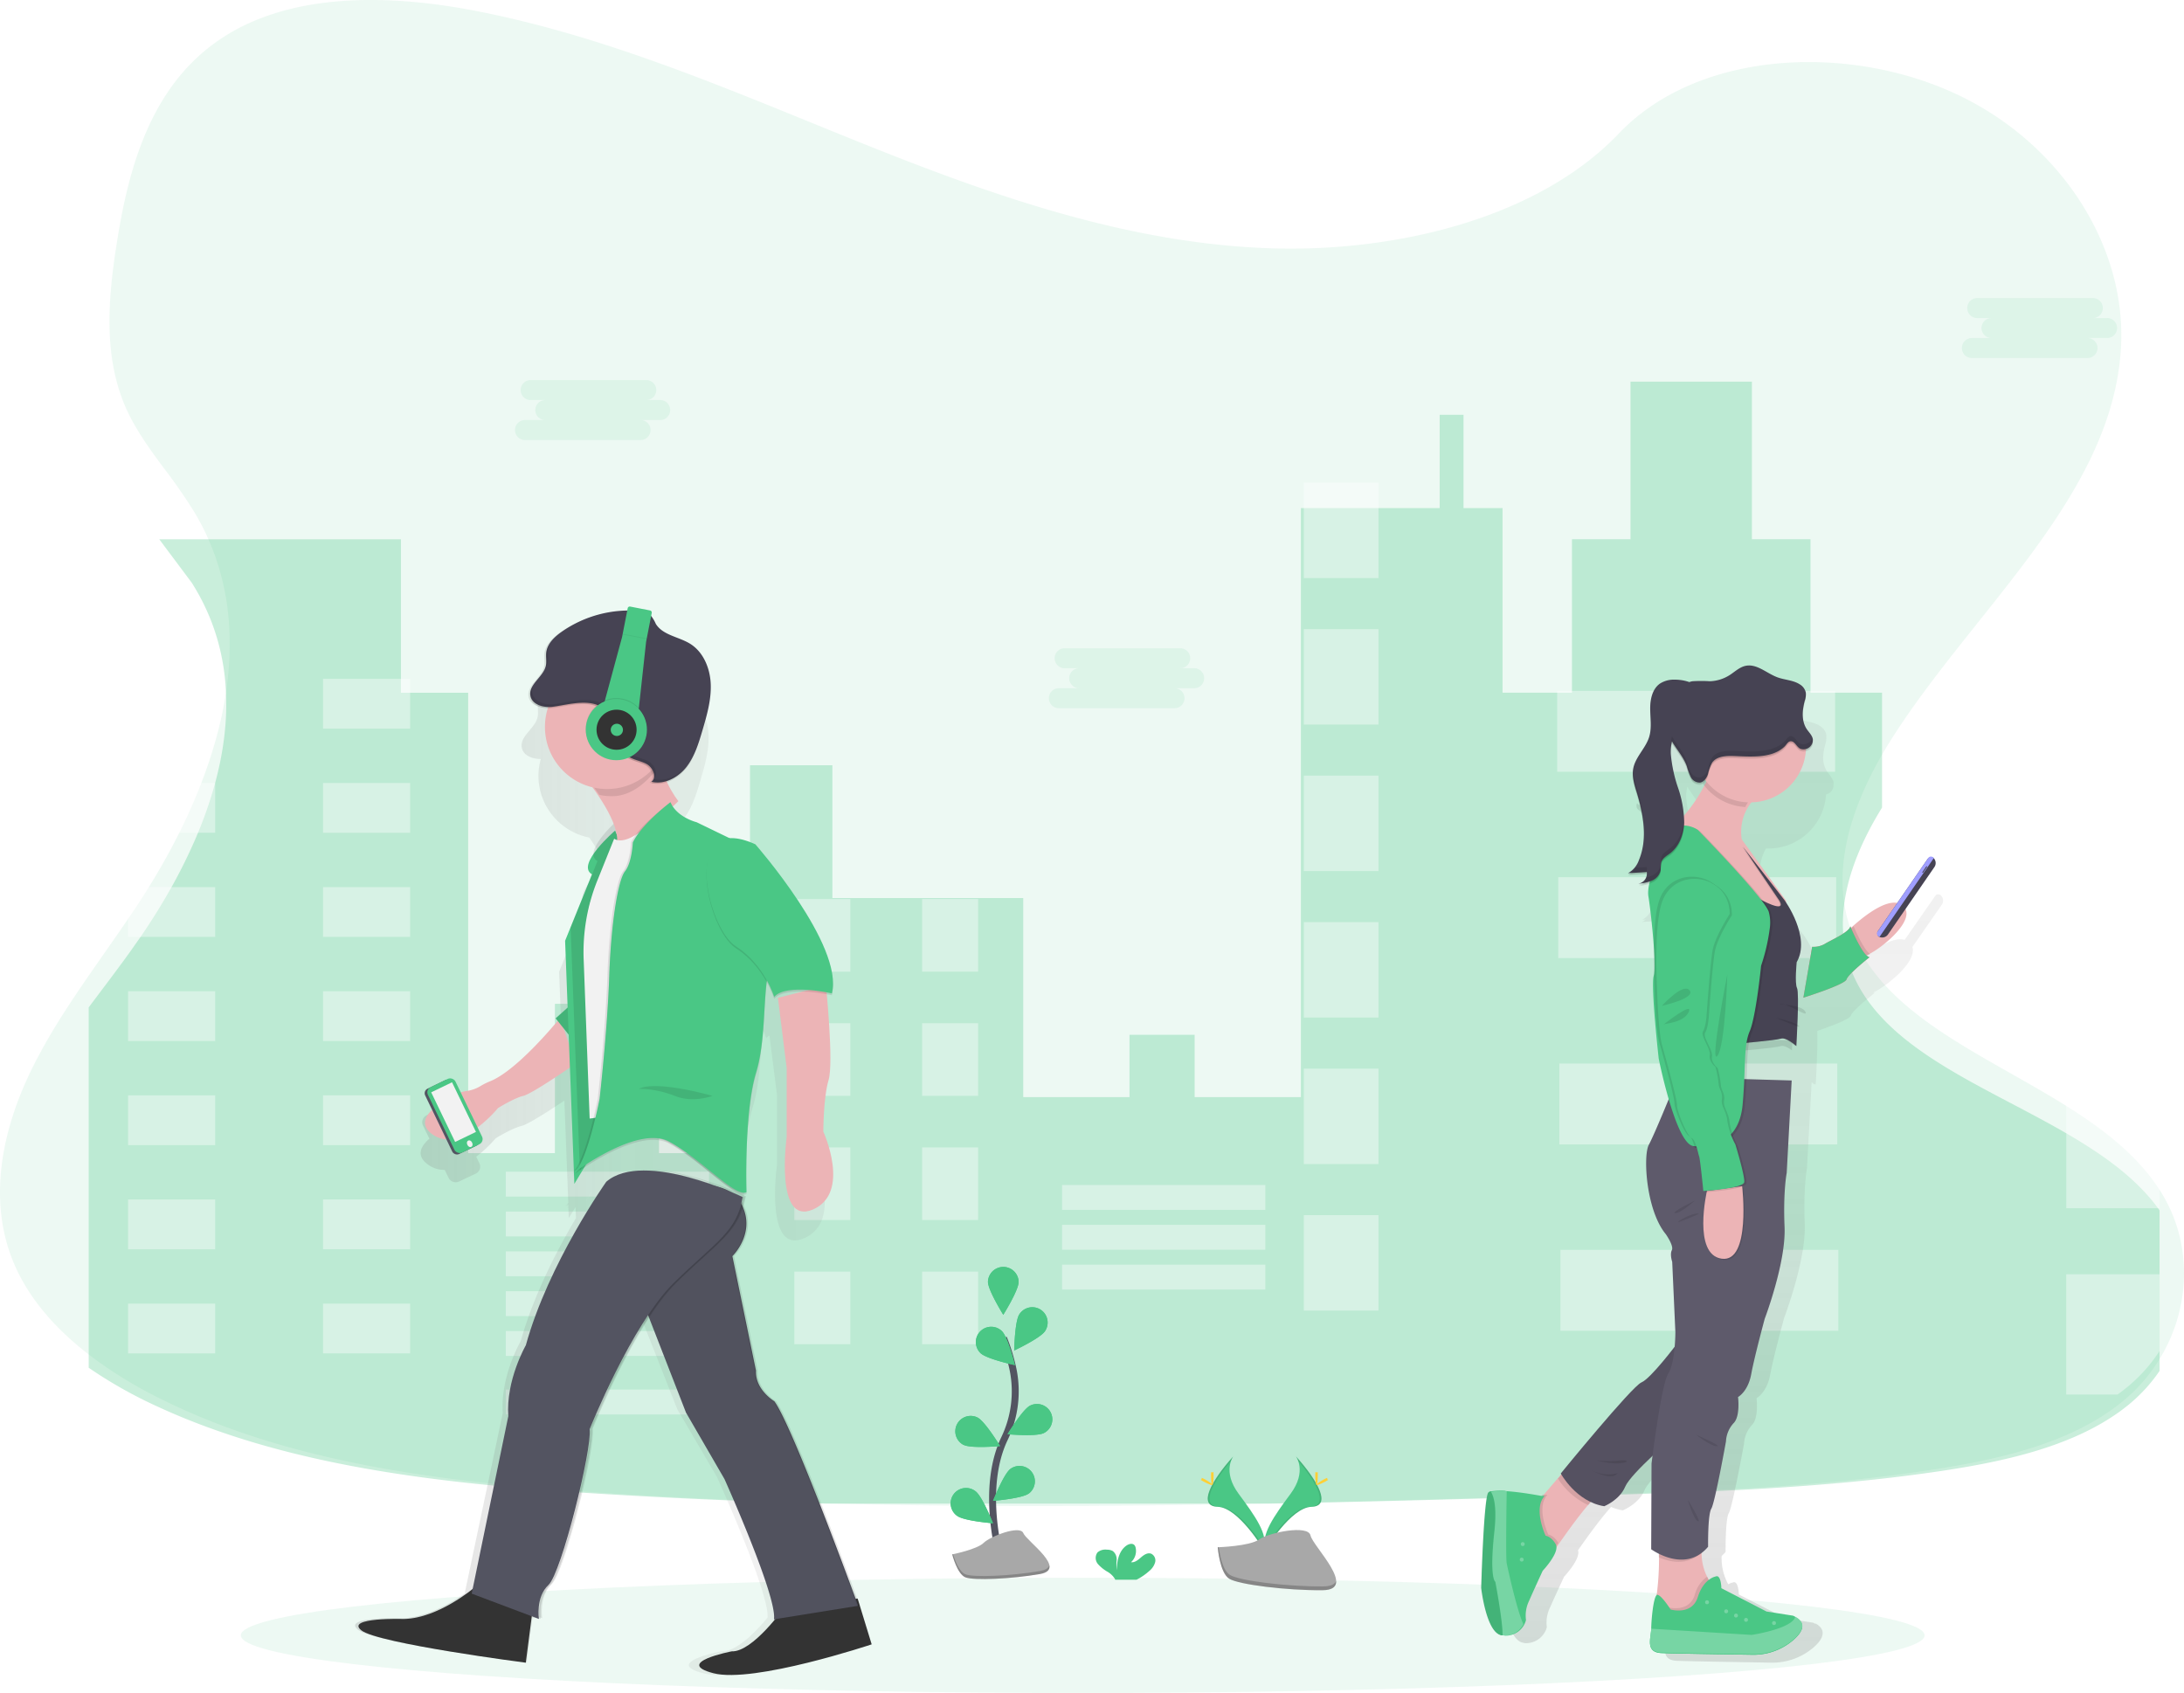 <svg xmlns="http://www.w3.org/2000/svg" xmlns:xlink="http://www.w3.org/1999/xlink" width="629.012" height="487.601" viewBox="0 0 629.012 487.601"><defs><style>.a,.b,.g{fill:#4ac785;}.a,.f,.l{opacity:0.1;}.b{opacity:0.3;}.c,.h{fill:#fff;}.c{opacity:0.4;}.d{fill:url(#a);}.e{fill:#ecb4b6;}.h{opacity:0.25;}.i{fill:#ff748e;}.j{fill:#5e5a6b;}.k{fill:#464353;}.m{fill:#9f9eff;}.n{fill:url(#b);}.o{fill:url(#c);}.p{fill:url(#d);}.q{fill:#333;}.r{fill:#535461;}.s{opacity:0.03;}.t{fill:#f2f2f2;}.u{opacity:0.05;}.v{fill:#cbdae3;}.w{fill:#ffd037;}.x{fill:#a8a8a8;}.y{opacity:0.2;}.z{fill:none;stroke:#535461;stroke-miterlimit:10;stroke-width:2px;}</style><linearGradient id="a" x1="0.5" y1="1" x2="0.5" gradientUnits="objectBoundingBox"><stop offset="0" stop-color="gray" stop-opacity="0.251"/><stop offset="0.54" stop-color="gray" stop-opacity="0.122"/><stop offset="1" stop-color="gray" stop-opacity="0.102"/></linearGradient><linearGradient id="b" x1="0" y1="0.5" x2="1" y2="0.5" xlink:href="#a"/><linearGradient id="c" x1="0" y1="0.5" x2="1" y2="0.5" xlink:href="#a"/><linearGradient id="d" x1="0" y1="0.506" x2="1" y2="0.506" xlink:href="#a"/></defs><g transform="translate(-0.028 -0.042)"><ellipse class="a" cx="242.47" cy="16.592" rx="242.47" ry="16.592" transform="translate(69.39 454.459)"/><path class="a" d="M650.333,408.58a48.49,48.49,0,0,1-9.49,10.993c-1.013.862-2.064,1.7-3.132,2.484-13.674,10.119-31.982,14.566-49.768,17.448-34.531,5.593-69.783,6.682-104.887,7.748-29.555.908-59.126,1.815-88.692,2.416-42.26.873-84.525,1.134-126.719,0q-34.6-.936-69.139-3.3c-42.728-3.012-86.556-8.332-123.751-26.914A126.867,126.867,0,0,1,55.317,407.6c-10.1-7.584-18.419-16.761-22.867-27.629-7.156-17.47-3.374-37.1,4.8-54.232,4.954-10.357,11.389-20.057,18.066-29.671,3.952-5.706,7.993-11.378,11.835-17.136.4-.567.793-1.174,1.178-1.764.743-1.134,1.481-2.269,2.2-3.4,3.017-4.782,5.874-9.716,8.494-14.748a169.239,169.239,0,0,0,7.074-15.44,137.436,137.436,0,0,0,4.954-14.748c.914-3.375,1.684-6.761,2.279-10.147,3.253-18.44,1.536-36.869-8.1-53.551-.094-.164-.193-.34-.292-.5l-.121-.2A156.283,156.283,0,0,0,75.6,151.143c-3.853-5.218-7.646-10.471-10.316-16.217-7.024-15.184-5.5-32.258-2.951-48.474C65.738,64.9,72.079,41.642,91.715,28.2c20.395-13.988,49.35-13.279,74.666-8.276,39.337,7.754,75.662,24.016,112.34,38.69S353.8,86.713,394.127,88.148c35.61,1.276,77.143-8.253,100.775-33.04,22.955-24.067,66.106-25.9,97.219-11.344C621.8,57.632,641,86.991,639.555,116.3c-2.1,42.694-42.034,75.44-65.858,112.8-1.068,1.668-2.108,3.375-3.1,5.1-9.358,16.3-15.121,35.009-8.219,51.974,9.259,22.728,36.749,33.817,59.935,48.094,11.2,6.892,21.413,14.532,28.019,24.606.248.363.473.72.7,1.078C660.351,374.819,659.647,393.8,650.333,408.58Z" transform="translate(-28.64 -16.61)"/><path class="b" d="M92.316,327.2c3.024-4.449,5.887-9.04,8.514-13.721a152.336,152.336,0,0,0,7.1-14.354,121.613,121.613,0,0,0,4.966-13.721c.916-3.14,1.688-6.291,2.284-9.441,3.261-17.157,1.539-34.3-8.117-49.824-.094-.153-.193-.317-.292-.47l-9.38-12.544h69.606v44.2h19.362V389.924h24.984V346.913h29.978v43.011h24.968V316.447h1.247V278.218h23.726v38.229h54.962v57.344h30.607V355.848h18.76v17.943h30.6V204.144h39.97V177.261h6.87v26.883h11.24v53.164h19.991v-44.2h16.862V167.72H556.09v45.385h16.868v44.2h20.609V290.4c-9.38,15.162-15.157,32.572-8.238,48.357,9.281,21.146,36.836,31.464,60.077,44.747,11.223,6.417,21.464,13.526,28.085,22.9v46.256a46.269,46.269,0,0,1-9.512,10.212c-1.015.8-2.069,1.583-3.14,2.312-13.706,9.415-32.058,13.552-49.886,16.233-34.613,5.2-69.948,6.217-105.134,7.209-29.625.844-59.266,1.689-88.9,2.248H289.889q-34.679-.871-69.3-3.071c-42.828-2.8-86.76-7.752-124.043-25.041a129.347,129.347,0,0,1-19.483-11.03V347.963c3.962-5.309,8.012-10.586,11.863-15.943Z" transform="translate(-51.494 -57.763)"/><path class="c" d="M144.164,372.79v9.441H142C142.855,379.091,143.583,375.941,144.164,372.79Z" transform="translate(-82.163 -172.134)"/><rect class="c" width="25.089" height="14.339" transform="translate(118.152 209.903) rotate(180)"/><path class="c" d="M133.821,416.72v14.333H120.1a155.287,155.287,0,0,0,6.808-14.333Z" transform="translate(-71.82 -191.161)"/><rect class="c" width="25.089" height="14.339" transform="translate(118.152 239.892) rotate(180)"/><path class="c" d="M73.166,453.3H95.009v14.339H69.92v-9.515Z" transform="translate(-33.007 -197.758)"/><rect class="c" width="25.089" height="14.339" transform="translate(118.152 269.881) rotate(180)"/><rect class="c" width="25.089" height="14.339" transform="translate(36.913 285.537)"/><rect class="c" width="25.089" height="14.339" transform="translate(118.152 299.87) rotate(180)"/><rect class="c" width="25.089" height="14.339" transform="translate(36.913 315.525)"/><rect class="c" width="25.089" height="14.339" transform="translate(118.152 329.858) rotate(180)"/><rect class="c" width="25.089" height="14.339" transform="translate(36.913 345.514)"/><rect class="c" width="25.089" height="14.339" transform="translate(118.152 359.847) rotate(180)"/><rect class="c" width="25.089" height="14.339" transform="translate(36.913 375.503)"/><rect class="c" width="25.089" height="14.339" transform="translate(118.152 389.836) rotate(180)"/><rect class="c" width="58.542" height="7.167" transform="translate(145.695 337.51)"/><rect class="c" width="58.542" height="7.167" transform="translate(145.695 348.987)"/><rect class="c" width="58.542" height="7.167" transform="translate(145.695 360.457)"/><rect class="c" width="58.542" height="7.167" transform="translate(305.913 341.339)"/><rect class="c" width="58.542" height="7.167" transform="translate(305.913 352.81)"/><rect class="c" width="58.542" height="7.167" transform="translate(305.913 364.281)"/><rect class="c" width="58.542" height="7.167" transform="translate(145.695 371.934)"/><rect class="c" width="58.542" height="7.167" transform="translate(145.695 383.405)"/><rect class="c" width="58.542" height="7.167" transform="translate(145.695 400.26)"/><rect class="c" width="16.128" height="20.909" transform="translate(228.8 258.987)"/><rect class="c" width="16.128" height="20.909" transform="translate(281.736 279.89) rotate(180)"/><rect class="c" width="16.128" height="20.909" transform="translate(228.8 294.748)"/><rect class="c" width="16.128" height="20.909" transform="translate(281.736 315.657) rotate(180)"/><rect class="c" width="16.128" height="20.909" transform="translate(228.8 330.515)"/><rect class="c" width="16.128" height="20.909" transform="translate(281.736 351.424) rotate(180)"/><rect class="c" width="16.128" height="20.909" transform="translate(228.8 366.282)"/><rect class="c" width="16.128" height="20.909" transform="translate(281.736 387.191) rotate(180)"/><rect class="c" width="21.505" height="27.479" transform="translate(375.539 139.054)"/><rect class="c" width="21.505" height="27.479" transform="translate(375.539 181.244)"/><rect class="c" width="21.505" height="27.479" transform="translate(375.539 223.44)"/><rect class="c" width="21.505" height="27.479" transform="translate(375.539 265.636)"/><rect class="c" width="21.505" height="27.479" transform="translate(375.539 307.827)"/><rect class="c" width="21.505" height="27.479" transform="translate(375.539 350.023)"/><rect class="c" width="80.047" height="23.294" transform="translate(448.508 199.023)"/><rect class="c" width="80.047" height="23.294" transform="translate(448.818 252.689)"/><rect class="c" width="80.047" height="23.294" transform="translate(449.134 306.356)"/><rect class="c" width="80.047" height="23.294" transform="translate(449.444 360.023)"/><path class="c" d="M131.14,277.49v.47c-.09-.153-.185-.317-.28-.47Z" transform="translate(-76.901 -130.699)"/><path class="c" d="M1133.962,599.523v8.623H1107.1V576.64C1117.834,583.041,1127.629,590.15,1133.962,599.523Z" transform="translate(-511.965 -260.123)"/><path class="c" d="M1133.948,665.74v22.1a45.528,45.528,0,0,1-9.1,10.228c-.971.8-1.979,1.583-3,2.312H1107.07V665.74Z" transform="translate(-511.951 -298.688)"/><path class="a" d="M339.143,216.522h-4.111a2.876,2.876,0,1,0,0-5.752H301.737a2.876,2.876,0,0,0,0,5.752h4.111a2.881,2.881,0,0,0,0,5.758H300.1a2.876,2.876,0,1,0,0,5.752h33.29a2.876,2.876,0,1,0,0-5.752h5.758a2.881,2.881,0,0,0,0-5.758Z" transform="translate(-148.873 -101.258)"/><path class="a" d="M617.584,353.482h-4.111a2.876,2.876,0,0,0,0-5.752H580.178a2.876,2.876,0,1,0,0,5.752h4.1a2.881,2.881,0,0,0,0,5.758h-5.752a2.876,2.876,0,1,0,0,5.752h33.3a2.876,2.876,0,0,0,0-5.752h5.758a2.881,2.881,0,0,0,0-5.758Z" transform="translate(-273.529 -160.981)"/><path class="a" d="M1091.969,174.642h-4.111a2.876,2.876,0,0,0,0-5.752h-33.295a2.876,2.876,0,1,0,0,5.752h4.111a2.876,2.876,0,0,0,0,5.752h-5.752a2.881,2.881,0,0,0,0,5.758h33.29a2.881,2.881,0,1,0,0-5.758h5.758a2.876,2.876,0,1,0,0-5.752Z" transform="translate(-485.077 -82.996)"/><path class="d" d="M925.653,399.541l.032-.047-.127-.084-.259-.174a.182.182,0,0,1,.047.042,1.055,1.055,0,0,0-1.388.3l-.158.216h0L916.412,410.4l-1.293,1.863c-3.884-1.172-10.2,3.757-13.4,6.581l-.559.5c-.253-.57-.4-.929-.4-.929-.158,1.731-6.285,4.333-7.716,5.277a5.246,5.246,0,0,1-2.111.718c.2-6.6-4.9-13.547-4.9-13.547l-12.46-15.874a14.006,14.006,0,0,1,1.272-8.417c.1-.206.211-.412.327-.617h.6a17.432,17.432,0,0,0,3.034-.269,16.618,16.618,0,0,0,13.684-15.32,2.715,2.715,0,0,0,2.143-2.829,2.112,2.112,0,0,0,0-.771h0a2.854,2.854,0,0,0-.143-.47h0a14.246,14.246,0,0,0-1.662-2.454,7.562,7.562,0,0,1-1.187-4.037,15.945,15.945,0,0,1,.58-3.694,6.334,6.334,0,0,0,.354-2.238v-.153a3.226,3.226,0,0,0-.026-.6,2.825,2.825,0,0,0-.1-.417h0a3.963,3.963,0,0,0-1.668-2.037c-1.974-1.288-4.5-1.309-6.718-2.111-3.219-1.177-6.127-4.085-9.5-3.383-1.836.38-3.246,1.789-4.834,2.781a11.688,11.688,0,0,1-5.831,1.773,38.923,38.923,0,0,0-5.2,0,5.433,5.433,0,0,0-.9.243,13.419,13.419,0,0,0-4.517-.712,7.6,7.6,0,0,0-4.264,1.177c-2.312,1.61-2.924,4.75-2.892,7.541a.287.287,0,0,0,0,.069c0,.185,0,.364,0,.528,0,1.34.132,2.7.158,4.042a12.3,12.3,0,0,1-.528,3.694c-1.056,3.314-4.111,5.847-4.723,9.283a7.875,7.875,0,0,0-.105,1.794,18.85,18.85,0,0,0,1.156,5.773,43.1,43.1,0,0,1,2.143,12.075,19.921,19.921,0,0,1-1.472,7.32,10.888,10.888,0,0,1-1.055,1.937c-.137.19-.28.38-.433.559l-.058.069c-.132.153-.274.3-.417.433l-.116.111a5.231,5.231,0,0,1-.427.338l-.142.106a4.516,4.516,0,0,1-.623.354l1.055-.063a5.035,5.035,0,0,1-1.056.676l5.6-.327a1.048,1.048,0,0,1,.026.185,2.826,2.826,0,0,1-.079.412,3.337,3.337,0,0,1-.137.385q0,.026,0,.053a3.226,3.226,0,0,1-.433.7l-.047.053a2.99,2.99,0,0,1-.28.3h0a2.78,2.78,0,0,1-.306.238l-.069.053a3.249,3.249,0,0,1-.348.2h0a2.967,2.967,0,0,1-.359.137l-.095.026a2.325,2.325,0,0,1-.391.074l.528-.058c.354-.042.707-.09,1.056-.148h.105a2.823,2.823,0,0,1-1.689.839,15.465,15.465,0,0,0,3.552-.7c.728,4.9,2.348,19.843,1.457,22.6-.955,2.94,1.483,24.492,1.483,24.492s.332,1.652.913,4.116c-1.5,3.541-3.209,7.457-4.069,9.03-1.72,3.166-.876,19.241,5.066,26.387,0,0,2.459,3.467,1.81,4.75s.111,3.473.111,3.473l.939,20.814a53.8,53.8,0,0,1-.438,6.359c-2.528,3.14-6.438,7.716-8.275,8.444-2.844,1.156-24.059,26.914-24.059,26.914s.169.311.5.818l-.6.691-4.069,4.718-.322.375c-.765-.143-5.847-1.055-9.89-1.362l-.4-.026v-.069a14.987,14.987,0,0,0-4.264.111h-.032a1.388,1.388,0,0,0-.7.369c-1.377,1.684-2.111,28.181-2.111,28.181s1.467,13.236,6.027,14a2.637,2.637,0,0,0,.739.143h.005a2.063,2.063,0,0,0,.253,0,6.265,6.265,0,0,0,5.43-3.4,5.523,5.523,0,0,0,.454-1.224,9.83,9.83,0,0,1,.9-5.62c1.43-3.256,4.085-8.94,4.085-8.94s4.85-5.1,3.984-7.578l.464-.67c1.826-2.6,5.5-7.726,8.481-11.151l.58-.66a14.7,14.7,0,0,0,3.383.982s4.56-1.784,6.259-5.805c.723-1.7,3.552-4.707,6.565-7.61-.063.5-.095.776-.095.776l-.105,25.331a17.794,17.794,0,0,0,3.119,1.715v.633a81.7,81.7,0,0,1-.649,10.8l-.095.559c-.375-.269-.7-.359-.908-.148-.934.945-1.515,6.992-1.583,9.779v.158h0c-.063,1.151-.369,2.523-.369,3.747-.032,1.779.528,3.277,3.4,3.4,3.573.148,18.941.385,27.168.528a18.249,18.249,0,0,0,12.138-4.3c1.509-1.293,2.665-2.728,2.7-4.085.074-1.055-.491-2.042-2.063-2.908a.623.623,0,0,1-.032.106c-.206-.111-.427-.222-.67-.327l-7.916-1.24L867.369,600.8s-.079-4.159-1.694-3.467a4.492,4.492,0,0,0-1.367.528c-.079-.158-.164-.317-.243-.485a15.585,15.585,0,0,1-1.662-7.019,4.778,4.778,0,0,1,.032-.67,12.127,12.127,0,0,0,1.119-1.145s-.106-9.462.95-11.251,4.354-19.875,4.354-19.875a8.594,8.594,0,0,1,2.227-5.362c2.121-2,1.377-7.779,1.377-7.779s2.966-1.583,3.921-6.729,4.032-16.4,4.032-16.4,6.365-16.613,5.942-27.126.633-15.98.633-15.98l1.325-24.429v-.38c.528.406.881.728.881.728v-.264l.306.264s.676-11.083.449-15.479c3.694-1.261,9.362-3.335,9.679-4.391.48-1.583,6.861-6.544,6.861-6.544a1.172,1.172,0,0,1-.385-.148c.2-.09.406-.2.628-.317,4.169-2.238,11.922-8.766,10.618-12.761l8.475-12.191A2.074,2.074,0,0,0,925.653,399.541ZM856.6,387.688a4.871,4.871,0,0,0-.617.047,46.857,46.857,0,0,0-1.583-6.423,42.636,42.636,0,0,1-2.2-10.064V370.8a12.1,12.1,0,0,1,.354-2.686c.2.375.427.744.66,1.092,1.356,2.048,2.94,3.995,3.773,6.3a17.417,17.417,0,0,0,1.182,3.166,2.964,2.964,0,0,0,2.781,1.61,2.185,2.185,0,0,0,1.056-.48A44.575,44.575,0,0,1,856.6,387.688Z" transform="translate(-366.541 -141.516)"/><path class="e" d="M994.13,492.417a5.574,5.574,0,0,1-2,.76c-2.639.074-4.75-6.993-4.75-6.993s.744-.755,1.926-1.81c3.5-3.108,10.845-8.855,14.286-5.641C1007.439,482.337,998.626,489.984,994.13,492.417Z" transform="translate(-455.426 -217.765)"/><path class="e" d="M909.765,811.595l-9.631,10.4s-8.914.1-7.167-4.818a18.767,18.767,0,0,0,.739-3.267,80.114,80.114,0,0,0,.628-10.555c0-2.306-.037-3.921-.037-3.921s14.033-6.148,12.6.253a11.939,11.939,0,0,0-.3,2.486A15.27,15.27,0,0,0,908.182,809a15.65,15.65,0,0,0,1.583,2.591Z" transform="translate(-416.494 -354.841)"/><path class="f" d="M909.765,822.522l-9.631,10.4s-8.914.1-7.167-4.818a18.768,18.768,0,0,0,.739-3.267,20.5,20.5,0,0,1,3.1,3.884s6.143,1.794,7.832-3.583a9.16,9.16,0,0,1,3.573-5.225,15.635,15.635,0,0,0,1.552,2.612Z" transform="translate(-416.494 -365.768)"/><path class="g" d="M930.407,838.065a17.537,17.537,0,0,1-11.732,4.222c-7.942-.116-22.788-.348-26.234-.491-4.612-.2-3.082-4.137-2.934-6.861v-.275c.053-2.713.617-8.6,1.52-9.5s4.069,4.1,4.069,4.1,6.143,1.794,7.832-3.583,5.14-5.932,5.14-5.932c1.583-.676,1.641,3.378,1.641,3.378l13.009,6.713,7.631,1.2c.248.111.47.227.681.338C934.455,833.284,932.935,835.88,930.407,838.065Z" transform="translate(-413.915 -365.653)"/><circle class="h" cx="0.565" cy="0.565" r="0.565" transform="translate(491.11 460.95)"/><circle class="h" cx="0.565" cy="0.565" r="0.565" transform="translate(496.615 463.562)"/><circle class="h" cx="0.565" cy="0.565" r="0.565" transform="translate(499.45 464.781)"/><circle class="h" cx="0.565" cy="0.565" r="0.565" transform="translate(510.396 466.945)"/><circle class="h" cx="0.565" cy="0.565" r="0.565" transform="translate(502.335 466.021)"/><path class="g" d="M930.407,848.565a17.537,17.537,0,0,1-11.732,4.222c-7.942-.116-22.788-.348-26.234-.491-4.612-.2-3.082-4.138-2.934-6.861l28.952,1.794s11.858-1.8,12.565-5.33C934.455,843.784,932.935,846.38,930.407,848.565Z" transform="translate(-413.915 -376.153)"/><path class="h" d="M930.407,848.312a17.533,17.533,0,0,1-11.732,4.19c-7.942-.116-22.788-.343-26.234-.491-4.612-.2-3.082-4.137-2.934-6.861l28.952,1.789s11.858-1.8,12.565-5.33C934.455,843.531,932.935,846.127,930.407,848.312Z" transform="translate(-413.915 -376.016)"/><path class="e" d="M847.187,769.254a20.042,20.042,0,0,0-2.908,2.908c-2.871,3.341-6.423,8.338-8.185,10.866l-1.1,1.583-3.842-.57s-4.148-6.333-4.1-6.5,3.277-6.966,3.277-6.966l1.251-1.462,3.937-4.6,1.778-2.079S850.67,766.742,847.187,769.254Z" transform="translate(-386.894 -338.622)"/><path class="f" d="M836.094,789.006,835,790.59l-3.842-.57s-4.148-6.333-4.1-6.5,3.277-6.966,3.277-6.966l1.251-1.462.412.074h.971c-3.43,3.583.259,11.473.259,11.473S834.823,786.8,836.094,789.006Z" transform="translate(-387.264 -344.601)"/><path class="g" d="M820.888,796.115s-2.565,5.531-3.947,8.708a9.659,9.659,0,0,0-.871,5.483,5.269,5.269,0,0,1-.438,1.187,6.042,6.042,0,0,1-5.246,3.319,1.285,1.285,0,0,1-.248,0c-4.649-.121-6.138-13.679-6.138-13.679s.712-25.812,2.048-27.442a1.252,1.252,0,0,1,.675-.359,14.326,14.326,0,0,1,4.111-.111c4.222.3,9.658,1.34,9.658,1.34h.971c-3.43,3.583.253,11.473.253,11.473s1.641.153,2.924,2.459S820.888,796.115,820.888,796.115Z" transform="translate(-376.543 -343.673)"/><circle class="h" cx="0.565" cy="0.565" r="0.565" transform="translate(438.024 444.199)"/><circle class="h" cx="0.565" cy="0.565" r="0.565" transform="translate(437.732 448.669)"/><path class="g" d="M814.951,811.314a6.084,6.084,0,0,1-5.246,3.319h-.216c-4.67-.121-6.159-13.679-6.159-13.679s.718-25.812,2.048-27.442a1.272,1.272,0,0,1,.676-.359,14.36,14.36,0,0,1,4.116-.111c-.079,4.633-.3,19.3,0,20.761S813.093,807.408,814.951,811.314Z" transform="translate(-376.527 -343.588)"/><path class="h" d="M815.577,811.494a6.037,6.037,0,0,1-5.246,3.32,1.284,1.284,0,0,1-.248,0c-4.67-.121-6.153-13.679-6.153-13.679s.718-25.812,2.048-27.442a1.271,1.271,0,0,1,.676-.359,14.353,14.353,0,0,1,4.116-.111c-.079,4.634-.3,19.3,0,20.761S813.714,807.588,815.577,811.494Z" transform="translate(-376.795 -343.673)"/><path class="g" d="M809.489,814.82c-4.67-.121-6.159-13.679-6.159-13.679s.718-25.812,2.048-27.442a1.272,1.272,0,0,1,.676-.359c.982,1.457,1.842,4.681,1.055,11.779-1.457,13.447.3,14.291.3,14.291S809.568,810.809,809.489,814.82Z" transform="translate(-376.691 -343.775)"/><path class="f" d="M809.369,814.811c-4.686-.121-6.159-13.689-6.159-13.689s.718-25.812,2.048-27.442a1.272,1.272,0,0,1,.676-.359c.982,1.457,1.837,4.681,1.055,11.779-1.457,13.447.3,14.291.3,14.291S809.474,810.8,809.369,814.811Z" transform="translate(-376.637 -343.765)"/><path class="f" d="M994.13,498.313a5.572,5.572,0,0,1-2,.76c-2.639.074-4.75-6.992-4.75-6.992s.744-.755,1.926-1.81C990.124,492.2,992.483,497.357,994.13,498.313Z" transform="translate(-455.426 -223.461)"/><path class="i" d="M966.153,495.4a6.581,6.581,0,0,0,3.536-.77c1.383-.924,7.3-3.457,7.452-5.145,0,0,3.536,8.6,5.531,8.908,0,0-6.143,4.845-6.607,6.38s-12.444,5.277-12.444,5.277Z" transform="translate(-444.205 -222.664)"/><path class="g" d="M966.153,495.4a6.581,6.581,0,0,0,3.536-.77c1.383-.924,7.3-3.457,7.452-5.145,0,0,3.536,8.6,5.531,8.908,0,0-6.143,4.845-6.607,6.38s-12.444,5.277-12.444,5.277Z" transform="translate(-444.205 -222.664)"/><path class="f" d="M854.763,769.263a20.052,20.052,0,0,0-2.908,2.908,20.736,20.736,0,0,1-8.755-7.642l1.778-2.079S858.246,766.751,854.763,769.263Z" transform="translate(-394.367 -338.632)"/><path class="j" d="M876.78,692.76s-7.515,10.027-10.259,11.167S843.3,730.15,843.3,730.15s4.391,8.122,12.507,9.425c0,0,4.407-1.742,6.043-5.631s14.539-14.856,14.539-14.856Z" transform="translate(-393.752 -305.72)"/><path class="f" d="M876.78,692.76s-7.515,10.027-10.259,11.167S843.3,730.15,843.3,730.15s4.391,8.122,12.507,9.425c0,0,4.407-1.742,6.043-5.631s14.539-14.856,14.539-14.856Z" transform="translate(-393.752 -305.72)"/><path class="f" d="M863.6,756.443a32.506,32.506,0,0,0,6.861,0C874.514,756.057,871.437,758.517,863.6,756.443Z" transform="translate(-403.69 -335.775)"/><path class="f" d="M860.11,761.43s5.378,3.071,7.452,1.536S865.562,764.449,860.11,761.43Z" transform="translate(-402.143 -338.15)"/><path class="f" d="M908.272,799.739a11.937,11.937,0,0,0-.29,2.459c-4.153,3.768-9.151,2.607-12.275,1.23,0-2.306-.037-3.921-.037-3.921S909.708,793.338,908.272,799.739Z" transform="translate(-417.958 -354.869)"/><path class="j" d="M929.207,548.393l-.153,2.834-1.282,23.8s-1.055,5.325-.617,15.568-5.715,26.429-5.715,26.429-2.971,10.966-3.895,15.985-3.789,6.554-3.789,6.554.718,5.636-1.33,7.578a8.4,8.4,0,0,0-2.148,5.225s-3.166,17.621-4.222,19.363-.923,10.961-.923,10.961c-6.66,7.89-16.392.718-16.392.718l.1-24.688s2.771-22.74,4.818-25.917,2.048-11.885,2.048-11.885l-.913-20.281s-.728-2.153-.1-3.383-1.752-4.6-1.752-4.6c-5.736-6.966-6.554-22.64-4.892-25.717s6.644-15.362,6.644-15.362l6.861-4,12.386.37Z" transform="translate(-413.156 -237.157)"/><path class="f" d="M911.5,777.88s1.62,5.61,2.924,6.222S911.5,777.88,911.5,777.88Z" transform="translate(-425.392 -345.919)"/><path class="f" d="M915.72,742.5s4.222,3.314,5.958,3.3S915.72,742.5,915.72,742.5Z" transform="translate(-427.185 -329.21)"/><path class="e" d="M934.2,444.1v6.76l-4.465-1.921-4.449-1.921-9.679-9.526s-7.657-4.977-11.758-9.5c-2.343-2.586-3.525-5.029-1.457-6.333a12.933,12.933,0,0,0,2.676-2.348,44.077,44.077,0,0,0,5.346-7.884l.19-.343c1.995-3.663,3.309-6.787,3.309-6.787a40.875,40.875,0,0,1,9.23,4.349c.29.2.565.412.829.628,2.016,1.652,3.013,3.562,1.161,5.473a14.293,14.293,0,0,0-1.325,1.583h0a11.965,11.965,0,0,0-.818,1.293c-.111.2-.216.4-.317.6a13.778,13.778,0,0,0-1.23,8.206Z" transform="translate(-419.781 -184.649)"/><path class="f" d="M933.269,414.759a14.274,14.274,0,0,0-1.325,1.583h0a11.944,11.944,0,0,0-.818,1.293c-.111.2-.216.4-.317.6a16.1,16.1,0,0,1-12.069-6.523,2.656,2.656,0,0,1-.19-.269l.19-.343c1.995-3.662,3.309-6.787,3.309-6.787a40.877,40.877,0,0,1,9.23,4.349c.29.2.565.412.828.628C934.124,410.938,935.147,412.849,933.269,414.759Z" transform="translate(-428.126 -185.759)"/><path class="e" d="M945.194,384.572a16.107,16.107,0,0,1-16.133,16.133h-.6a16.133,16.133,0,1,1,16.629-17.9A16.452,16.452,0,0,1,945.194,384.572Z" transform="translate(-425.003 -169.567)"/><path class="f" d="M942.192,461.2s8.127,4.586,6.043.718l-10.6-15.674h0l12.038,15.468s7.684,10.555,3.483,17.822c0,0-.617,6.048.1,7.478s-.206,16.7-.206,16.7-2.866-2.639-4.4-2.153-12.4,1.435-12.4,1.435Z" transform="translate(-435.983 -202.374)"/><path class="f" d="M952.6,548.714l-.153,2.834c-.971-.707-2.327-1.5-3.224-1.2-1.536.528-12.4,1.435-12.4,1.435l.5-3.525Z" transform="translate(-436.33 -249.008)"/><path class="k" d="M942.772,461.2s8.127,4.586,6.043.718l-10.6-15.674h0l12.038,15.468s7.684,10.555,3.483,17.822c0,0-.612,6.048.1,7.478s-.2,16.7-.2,16.7-2.871-2.639-4.406-2.153-12.4,1.435-12.4,1.435Z" transform="translate(-436.244 -202.374)"/><path class="f" d="M924.964,462.962a56.017,56.017,0,0,1-2.5,10.782s-1.43,14.55-3.277,18.856-1.024,10.243-2.048,21.2c-.369,3.942-1.641,6.655-3.356,8.486-2.818,3.008-6.861,3.636-10.027,3.451a6.649,6.649,0,0,1-.755-.058c-5.124-.528-10.027-25.2-10.027-25.2s-2.354-21-1.435-23.87-.918-19.257-1.536-22.846c-.391-2.269.786-5.984,1.694-8.4.528-1.4.971-2.359.971-2.359s1.742-5.531,4.607-8.4a4.222,4.222,0,0,1,3.04-1.277,7.546,7.546,0,0,1,3.794,1.187l.132.09s18.645,19.051,20.387,23.458A11.382,11.382,0,0,1,924.964,462.962Z" transform="translate(-414.588 -195.206)"/><path class="g" d="M923.813,462.382a56.027,56.027,0,0,1-2.5,10.782s-1.435,14.55-3.277,18.851-1.056,10.243-2.048,21.2c-.37,3.948-1.641,6.66-3.356,8.491-2.823,3.008-6.861,3.636-10.027,3.451l-.749-.058c-5.124-.528-10.027-25.2-10.027-25.2s-2.354-21-1.43-23.87-.924-19.257-1.536-22.846c-.391-2.269.781-5.984,1.694-8.4.528-1.393.966-2.354.966-2.354s1.741-5.531,4.612-8.4a4.222,4.222,0,0,1,3.034-1.272,7.573,7.573,0,0,1,3.8,1.187l.132.084s18.645,19.057,20.381,23.458A11.627,11.627,0,0,1,923.813,462.382Z" transform="translate(-414.077 -194.957)"/><path class="f" d="M910.312,631s-4.222,3.763-5.689,3.61S910.312,631,910.312,631Z" transform="translate(-422.121 -285.174)"/><path class="f" d="M912.324,637.787a55.972,55.972,0,0,1-5.805,2.375C905.168,640.467,910.6,637.254,912.324,637.787Z" transform="translate(-422.962 -288.17)"/><path class="f" d="M950.37,530.594s6.607.074,7.6,2.148S952.523,529.75,950.37,530.594Z" transform="translate(-437.948 -241.274)"/><path class="f" d="M948.62,537.52s5.072,1.055,6.607,2.306S948.62,537.52,948.62,537.52Z" transform="translate(-437.121 -244.351)"/><path class="f" d="M929.375,513.79s-.612,20.819-2.881,23.511S929.375,513.79,929.375,513.79Z" transform="translate(-431.861 -233.127)"/><path class="f" d="M920.751,624.082s-4.222,18.36,4.269,19.526,5.874-20.9,5.874-20.9Z" transform="translate(-428.789 -280.705)"/><path class="e" d="M920.17,623.492s-4.222,18.365,4.264,19.526,5.879-20.9,5.879-20.9Z" transform="translate(-428.528 -280.448)"/><path class="f" d="M915.98,470.064c-.438-11.035-15.88-13.315-19.484-2.876-.026.069-.048.137-.074.211-2.354,7.066-1.33,24.962-1.33,24.962s.306,12.017,1.435,16.012,4.3,15.468,4.3,17.315,2.945,8.914,4.185,9.425,1.868,4.507,2.169,5.225,1.23,10.027,1.23,10.027,11.573-.718,11.779-2.56-2.56-10.85-2.56-10.85a20.86,20.86,0,0,1-2.3-6.66c-.259-2.966-1.9-4.3-1.583-6.333s-.924-3.077-.924-4.407a32.926,32.926,0,0,0-.918-4.918s-1.947-1.536-1.641-3.378-2.765-5.531-1.947-6.861,1.024-4.607,1.024-4.607,1.024-14.777,1.741-18.75S916,470.6,916,470.6,915.99,470.391,915.98,470.064Z" transform="translate(-417.159 -206.962)"/><path class="f" d="M914.427,534.5c-2.823,3.008-6.861,3.636-10.027,3.451-.364-1.4-.9-3.114-1.689-3.441-1.24-.528-4.185-7.578-4.185-9.42s-3.167-13.32-4.3-17.315-1.435-16.011-1.435-16.011-1.056-17.9,1.314-24.978a.688.688,0,0,1,.069-.216c3.6-10.439,19.046-8.154,19.484,2.881v.528s-4.222,6.454-4.913,10.449S907,499.173,907,499.173s-.206,3.282-1.024,4.612,2.253,5.019,1.947,6.861,1.636,3.378,1.636,3.378a32.624,32.624,0,0,1,.923,4.919c0,1.335,1.23,2.354.924,4.406s1.335,3.378,1.583,6.333A16.547,16.547,0,0,0,914.427,534.5Z" transform="translate(-416.243 -207.294)"/><path class="g" d="M914.814,469.481c-.438-11.035-15.874-13.32-19.479-2.881a.88.88,0,0,1-.074.216c-2.354,7.066-1.33,24.962-1.33,24.962s.306,12.017,1.43,16.012,4.306,15.479,4.306,17.315,2.939,8.908,4.185,9.42,1.868,4.512,2.169,5.225,1.224,10.027,1.224,10.027,11.579-.718,11.779-2.565-2.56-10.856-2.56-10.856a21,21,0,0,1-2.3-6.66c-.264-2.966-1.9-4.3-1.583-6.333s-.923-3.077-.923-4.407a32.759,32.759,0,0,0-.924-4.918s-1.947-1.536-1.636-3.378-2.771-5.536-1.947-6.861,1.024-4.607,1.024-4.607,1.024-14.777,1.741-18.75,4.918-10.449,4.918-10.449S914.83,469.808,914.814,469.481Z" transform="translate(-416.639 -206.711)"/><path class="f" d="M897.67,527.41c.306-.306,6.148-6.76,7.99-4.454S897.67,527.41,897.67,527.41Z" transform="translate(-419.008 -237.672)"/><path class="f" d="M898.69,537.321c.227-.227,5.837-.459,7.219-3.61S898.69,537.321,898.69,537.321Z" transform="translate(-419.495 -242.245)"/><g class="l" transform="translate(471.353 205.819)"><path d="M885.528,431.78a1.55,1.55,0,0,1,.306.554,2.4,2.4,0,0,0-.306-2.111c-.274-.317-.675-.5-.923-.834,0-.026-.032-.058-.053-.09a1.583,1.583,0,0,0,.053,1.625C884.853,431.253,885.254,431.443,885.528,431.78Z" transform="translate(-884.353 -403.773)"/><path d="M900.851,389c0-.586.026-1.166,0-1.742-.111-2.111-.5-4.222-.586-6.333-.121,2.565.449,5.277.586,7.869Z" transform="translate(-891.859 -380.93)"/></g><path class="k" d="M1004.2,476.823l.317.222a1.277,1.277,0,0,1-.327-1.768l14.249-20.666a1.267,1.267,0,0,1,1.763-.322l-.311-.222a2.037,2.037,0,0,1,.528,2.834l-13.362,19.4a2.037,2.037,0,0,1-2.855.522Z" transform="translate(-463.261 -207.136)"/><path class="m" d="M.919,0H1.33V27.632H.919A.918.918,0,0,1,0,26.714V.939A.918.918,0,0,1,.918,0Z" transform="translate(555.915 246.389) rotate(34.56)"/><rect class="k" width="0.259" height="2.253" rx="0.129" transform="translate(554.888 249.481) rotate(34.56)"/><path class="f" d="M930.268,376.322c-.227-1.1-1.129-1.91-1.752-2.85-1.552-2.338-1.309-5.43-.586-8.143a5.8,5.8,0,0,0,.333-2.311,3.657,3.657,0,0,0-1.71-2.4c-1.905-1.251-4.349-1.267-6.486-2.058-3.108-1.15-5.921-3.984-9.161-3.3-1.773.375-3.135,1.747-4.665,2.713A11.246,11.246,0,0,1,900.6,359.7a38,38,0,0,0-5.024,0,5.066,5.066,0,0,0-.871.238,13.077,13.077,0,0,0-4.364-.7,7.336,7.336,0,0,0-4.116,1.15c-2.232,1.583-2.829,4.618-2.792,7.346s.5,5.541-.343,8.138c-1.055,3.235-3.969,5.7-4.56,9.045-.4,2.275.348,4.57,1.018,6.781,1.921,6.333,3.193,13.362.644,19.489a6.879,6.879,0,0,1-3.167,3.8l5.415-.322a2.945,2.945,0,0,1-2.47,3.356,12.569,12.569,0,0,0,3.974-.913,4.222,4.222,0,0,0,2.507-3.029,16.028,16.028,0,0,1,.153-2.206c.354-1.219,1.583-1.889,2.612-2.67,2.639-2.058,3.895-5.525,3.995-8.877a31.821,31.821,0,0,0-1.736-9.863,41.2,41.2,0,0,1-2.111-9.805,12.883,12.883,0,0,1,.338-3.647,11.667,11.667,0,0,0,.639,1.055c1.309,1.995,2.839,3.889,3.641,6.138a17.8,17.8,0,0,0,1.14,3.1,2.872,2.872,0,0,0,2.686,1.583c1.1-.153,1.905-1.346,2.269-2.465a11.975,11.975,0,0,1,1.2-3.293c1.288-1.8,3.863-1.968,6.08-1.9,4.67.148,11.114.855,14.777-2.734.7-.681,1.055-1.72,2.111-1.467.971.227,1.515,1.81,2.554,2.164A2.7,2.7,0,0,0,930.268,376.322Z" transform="translate(-408.133 -162.805)"/><path class="k" d="M930.268,375.192c-.227-1.1-1.129-1.916-1.752-2.85-1.552-2.343-1.309-5.436-.586-8.143a5.8,5.8,0,0,0,.333-2.311,3.657,3.657,0,0,0-1.71-2.4c-1.905-1.251-4.349-1.272-6.486-2.058-3.108-1.15-5.921-3.984-9.161-3.3-1.773.375-3.135,1.747-4.665,2.713a11.3,11.3,0,0,1-5.636,1.726,38.006,38.006,0,0,0-5.024,0,5.069,5.069,0,0,0-.871.238,13.077,13.077,0,0,0-4.364-.7,7.388,7.388,0,0,0-4.116,1.145c-2.232,1.583-2.829,4.623-2.792,7.351s.5,5.541-.343,8.138c-1.055,3.235-3.969,5.7-4.56,9.045-.4,2.275.348,4.57,1.018,6.781,1.921,6.333,3.193,13.362.644,19.484a6.872,6.872,0,0,1-3.167,3.8l5.415-.322a2.94,2.94,0,0,1-2.47,3.351,12.423,12.423,0,0,0,3.974-.908,4.222,4.222,0,0,0,2.507-3.029,16.028,16.028,0,0,1,.153-2.206c.354-1.219,1.583-1.889,2.612-2.67,2.639-2.058,3.895-5.525,3.995-8.877a31.794,31.794,0,0,0-1.736-9.863,41.145,41.145,0,0,1-2.111-9.805,12.884,12.884,0,0,1,.338-3.647,11.667,11.667,0,0,0,.639,1.055c1.309,1.995,2.839,3.889,3.641,6.138a17.6,17.6,0,0,0,1.14,3.093,2.863,2.863,0,0,0,2.686,1.583c1.1-.158,1.905-1.34,2.269-2.459a11.975,11.975,0,0,1,1.2-3.293c1.288-1.8,3.863-1.968,6.08-1.9,4.67.148,11.114.855,14.777-2.734.7-.681,1.055-1.72,2.111-1.467.971.227,1.515,1.81,2.554,2.164A2.7,2.7,0,0,0,930.268,375.192Z" transform="translate(-408.133 -162.317)"/><g class="l" transform="translate(468.912 199.473)"><path d="M889.2,375.9v1.055c0,1.14.095,2.3.137,3.441C889.385,378.919,889.253,377.4,889.2,375.9Z" transform="translate(-882.793 -371.81)"/><path d="M882.878,428.543a40,40,0,0,0-2.053-12.666,24.021,24.021,0,0,1-1.055-4.507,16.7,16.7,0,0,0,1.055,6.3A43.529,43.529,0,0,1,882.878,428.543Z" transform="translate(-878.319 -388.561)"/><path d="M972.456,373.844a16.989,16.989,0,0,1,.528-2.976,5.8,5.8,0,0,0,.333-2.311,2.541,2.541,0,0,0-.1-.406c-.063.311-.148.617-.232.924a14.061,14.061,0,0,0-.528,4.771Z" transform="translate(-922.1 -368.15)"/><path d="M882.475,463.45l-3.272.19a5.437,5.437,0,0,1-2.143,1.921l5.108-.3a2.744,2.744,0,0,0,.306-1.81Z" transform="translate(-877.06 -413.157)"/><path d="M941.148,392.672a2.834,2.834,0,0,1-3.33,1.557c-1.055-.354-1.583-1.937-2.554-2.164-1.055-.253-1.414.792-2.111,1.472-3.657,3.583-10.1,2.876-14.777,2.728-2.216-.069-4.792.095-6.08,1.9a11.368,11.368,0,0,0-1.2,3.3,3.27,3.27,0,0,1-2.269,2.459,2.764,2.764,0,0,1-2.686-1.583,17.94,17.94,0,0,1-1.14-3.092c-.8-2.248-2.333-4.148-3.641-6.143-.227-.338-.443-.7-.639-1.055a12.9,12.9,0,0,0-.338,3.652v.259a11.833,11.833,0,0,1,.317-2.111,11.627,11.627,0,0,0,.639,1.055c1.309,1.995,2.839,3.889,3.641,6.138a17.6,17.6,0,0,0,1.14,3.092,2.863,2.863,0,0,0,2.686,1.583c1.1-.158,1.905-1.34,2.269-2.459a11.978,11.978,0,0,1,1.2-3.293c1.288-1.8,3.863-1.968,6.08-1.9,4.67.148,11.114.855,14.777-2.734.7-.681,1.056-1.72,2.111-1.467.971.227,1.515,1.81,2.554,2.164,1.7.575,3.858-1.008,3.472-2.887a3.641,3.641,0,0,0-.121-.47Z" transform="translate(-888.068 -379.426)"/><path d="M891.886,445.416c-1,.781-2.259,1.451-2.612,2.67a16.124,16.124,0,0,0-.153,2.206,4.222,4.222,0,0,1-2.507,3.035,7.964,7.964,0,0,1-1.557.528,2.95,2.95,0,0,1-2.417,2.169,12.424,12.424,0,0,0,3.974-.908,4.222,4.222,0,0,0,2.507-3.029,16.066,16.066,0,0,1,.153-2.206c.354-1.219,1.583-1.889,2.612-2.67,2.639-2.058,3.895-5.525,3.995-8.877V436.84C895.691,440.091,894.44,443.421,891.886,445.416Z" transform="translate(-879.695 -400.59)"/></g><path class="n" d="M355.625,591.414h.121s-19.379-52.552-24.8-59.692c0,0-5.684-3.319-5.425-8.929l-6.971-33.448s.106-.1.28-.29l.148-.164c.053-.058.111-.121.169-.2a15.719,15.719,0,0,0,2.317-3.573c.037-.084.079-.164.116-.248a13.434,13.434,0,0,0,.649-1.8,1.974,1.974,0,0,0,1.488-.079v-.5h0s-.069-1.979-.074-5.072v-2.8a24.81,24.81,0,0,0,.554-2.438l-.285-.132a.2.2,0,0,1,.026-.121l-.237-.111c.19-7.336.823-16.708,2.639-23.094.063-.227.127-.449.2-.67,2.153-6.971,2.2-15.484,2.755-22.693a22.28,22.28,0,0,1,1.119,2.786,4.22,4.22,0,0,1,.939-.776l2.164,17.1V464.62s-3.62,26.023,7.747,21.178,3.1-22.693,3.1-22.693,0-9.948,1.552-15.051c1.019-3.356.359-14.249-.211-21.263,1.087.2,1.757.348,1.757.348a11.77,11.77,0,0,0,.338-3.13c.232-11.758-14.455-30.714-20.445-37.944a17.109,17.109,0,0,0-6.9-5.984l-11.489-5.494s-5.409-1.346-7.52-5.462a1.174,1.174,0,0,0-.053-.216c.238-.106.475-.216.707-.338A12.76,12.76,0,0,0,306.587,365c2.449-3.071,3.615-6.919,4.75-10.666,1.314-4.4,2.639-8.9,2.465-13.494s-2.111-9.362-6.074-11.8c-3.372-2.079-8.069-2.475-10.159-5.805a13.367,13.367,0,0,0-1.662-2.691.633.633,0,0,0-.528-.649l-5.858-1.129a.639.639,0,0,0-.744.5v.079a35.359,35.359,0,0,0-14.866,3.731,34.333,34.333,0,0,0-4.707,2.744c-2.111,1.488-4.222,3.451-4.517,6.006-.153,1.272.158,2.575-.106,3.821-.7,3.335-5.219,5.5-4.56,8.845.443,2.269,3.045,3.246,5.478,3.251a17.944,17.944,0,0,0-.681,4.882,18.18,18.18,0,0,0,14.624,17.737,51.789,51.789,0,0,1,4.639,7.8c-2.976,2.792-9.209,9.272-5.388,11.452L270.775,409l.77,20-3.351,2.961.734.908c-3.752,4.317-12.449,13.758-18.8,16.27a19.535,19.535,0,0,0-2.639,1.288,10.838,10.838,0,0,1-3.81,1.472,10.307,10.307,0,0,0-1.747.333l-1.515-3.108a2.28,2.28,0,0,0-3.029-1.056l-.929.443h0l-2.211,1.056-.918.438h0l-.7.333a2.232,2.232,0,0,0-1.055,2.992l1.837,3.763c-2.612,2.275-3.889,4.992-.332,7.515a7.837,7.837,0,0,0,4.75,1.478l1.119,2.285a2.274,2.274,0,0,0,3.024,1.055l1.62-.77,3.166-1.493a2.222,2.222,0,0,0,1.055-2.987l-.918-1.884a37.176,37.176,0,0,0,5.615-5.32s4.713-2.918,7.489-3.568c1.842-.433,8.307-4.618,12.286-7.267l1.135,29.458a6.593,6.593,0,0,1-.876,1.055l.892-.623v.216c-.132.148-.259.285-.385.406l.385-.274v.354a3.926,3.926,0,0,1-.4.427l.406-.285.116,3.061,1.947-3.166.121,3.166.454-.744c-5.457,9.156-12.565,22.635-16.36,36.2,0,0-5.937,10.2-5.167,20.661l-10.924,51.771.211.079c-3.541,2.517-10.982,7.135-18.291,7.32,0,0-17.568-.528-12.666,3.314s48.552,9.441,48.552,9.441l1.678-12.9.391.143a1.093,1.093,0,0,0-.026-.2l.528.2s-1.055-6.38,2.839-9.948,12.919-39.8,12.138-45.385c0,0,6.934-17.115,15.616-30.762l10.217,25.917,11.367,19.389s15.12,33.195,14.634,40.593c-3.166,3.831-8.855,9.832-13.083,9.658,0,0-17.31,3.32-5.425,6.38s46.757-8.444,46.757-8.444ZM279.942,472.721l.106-.058c-.528.818-1.113,1.731-1.736,2.728Z" transform="translate(-109.715 -129.093)"/><path class="o" d="M325.93,617.91c-.427.3-.66.475-.66.475A2.754,2.754,0,0,0,325.93,617.91Z" transform="translate(-161.964 -279.597)"/><path class="p" d="M326.91,618.87l-.66.48a2.787,2.787,0,0,0,.66-.48Z" transform="translate(-162.404 -280.016)"/><path class="o" d="M326.91,617.91c-.427.3-.66.475-.66.475A2.754,2.754,0,0,0,326.91,617.91Z" transform="translate(-162.404 -279.597)"/><path class="q" d="M417.62,834.468s-9.067,12.845-15.109,12.592c0,0-16.888,3.272-5.277,6.3s45.591-8.312,45.591-8.312l-4.042-13.193Z" transform="translate(-191.745 -371.407)"/><path class="r" d="M362.67,638.517l12.84,32.994,11.082,19.141s15.241,33.875,14.249,40.425l24.276-3.905s-18.888-51.882-24.176-58.932c0,0-5.541-3.277-5.277-8.818l-6.8-32.968s6.613-6.38,2.918-14.376a13.421,13.421,0,0,0-.654-1.24c-5.035-8.56-24.176-3.779-24.176-3.779Z" transform="translate(-177.906 -264.618)"/><path class="s" d="M362.67,638.517l12.84,32.994,11.082,19.141s15.241,33.875,14.249,40.425l24.276-3.905s-18.888-51.882-24.176-58.932c0,0-5.541-3.277-5.277-8.818l-6.8-32.968s6.613-6.38,2.918-14.376a13.421,13.421,0,0,0-.654-1.24c-5.035-8.56-24.176-3.779-24.176-3.779Z" transform="translate(-177.906 -264.618)"/><g class="l" transform="translate(200.207 341.109)"><path d="M414.355,668.238s-5.541-3.277-5.277-8.819l-6.813-32.968s6.613-6.38,2.918-14.375a13.413,13.413,0,0,0-.654-1.24c-2.443-4.153-8.2-5.167-13.489-5.109,5.072.047,10.407,1.156,12.734,5.109a12.172,12.172,0,0,1,.649,1.24c3.694,8-2.913,14.376-2.913,14.376l6.8,32.994c-.248,5.541,5.277,8.818,5.277,8.818,5.277,7.051,24.176,58.932,24.176,58.932l-23.521,3.747v.121l24.276-3.905S419.643,675.289,414.355,668.238Z" transform="translate(-391.04 -605.726)"/></g><path class="q" d="M248.6,826.31s-10.074,8.56-19.9,8.813c0,0-17.125-.528-12.344,3.277s47.354,9.315,47.354,9.315l1.895-14.708Z" transform="translate(-112.247 -368.791)"/><g class="l" transform="translate(136.382 337.163)"><path d="M313.649,601.489s-16.624,23.421-23.173,47.1c0,0-5.805,10.074-5.035,20.4L274.86,720.114l19.394,7.3s-1.008-6.3,2.771-9.821,12.592-39.29,11.837-44.831c0,0,12.09-30.223,24.181-42.061s18.1-14.571,19.88-24.8C352.923,605.912,324.478,592.169,313.649,601.489Z" transform="translate(-274.86 -598.248)"/></g><path class="r" d="M312.712,601.489s-16.624,23.421-23.168,47.1c0,0-5.805,10.074-5.04,20.4L273.95,720.114l19.368,7.3s-1-6.3,2.771-9.821,12.6-39.29,11.837-44.831c0,0,12.09-30.223,24.181-42.061s18.107-14.571,19.885-24.8C351.992,605.912,323.541,592.169,312.712,601.489Z" transform="translate(-138.072 -261.085)"/><g class="l" transform="translate(155.302 336.913)"><path d="M340.227,597.778c12.486.148,28.033,7.663,28.033,7.663-1.779,10.217-7.795,12.951-19.88,24.8S324.2,672.3,324.2,672.3c.755,5.541-8.059,41.306-11.837,44.831-3.288,3.071-2.95,8.238-2.808,9.526l.792.3s-1.008-6.3,2.771-9.821,12.592-39.29,11.837-44.831c0,0,12.09-30.223,24.181-42.061s18.107-14.571,19.88-24.8C369.015,605.441,352.829,597.62,340.227,597.778Z" transform="translate(-309.471 -597.775)"/></g><path class="e" d="M289.2,535.18s-12.022,14.972-20.138,18.223a19.537,19.537,0,0,0-2.586,1.267,10.491,10.491,0,0,1-3.694,1.457,8.938,8.938,0,0,0-2.813.739c-4.222,1.942-13.948,7.2-7.526,11.816,8.059,5.805,18.888-7.557,18.888-7.557s4.6-2.881,7.3-3.525,15.109-9.32,15.109-9.32Z" transform="translate(-127.882 -241.935)"/><path class="g" d="M295.387,512.85l-4.787,4.28,7.051,8.813Z" transform="translate(-130.542 -223.791)"/><g class="l" transform="translate(160.058 289.059)"><path d="M295.387,512.85l-4.787,4.28,7.051,8.813Z" transform="translate(-290.6 -512.85)"/></g><path class="g" d="M338.4,434.48s-11.462,9.826-6.66,12.6L324,466.218l2.665,70.015L337.594,518.1l-7.467-39.29s-2.111-23.421,4-28.962l5.863-11.61Z" transform="translate(-161.217 -195.217)"/><g class="l" transform="translate(164.37 235.457)"><path d="M341.277,427.83s-11.462,9.826-6.665,12.6l-7.731,19.157,2.665,70.015,10.929-18.133-7.462-39.306s-2.111-23.421,3.995-28.962l5.868-11.61Z" transform="translate(-326.88 -427.83)"/></g><path class="e" d="M334.52,403.394s9.32,11.331,9.066,17.88,17.632-11.33,17.632-11.33-6.8-8.312-5.04-17.13S334.52,403.394,334.52,403.394Z" transform="translate(-165.807 -179.163)"/><path class="e" d="M435.22,519.621l2.523,20.17v19.9s-3.525,25.69,7.557,20.9,3-22.434,3-22.434,0-9.826,1.515-14.861-.755-27.2-.755-27.2Z" transform="translate(-211.146 -232.193)"/><path class="t" d="M352.7,432.58s-6.771,6.555-10.323,4.28l-4.834,12.017a55.285,55.285,0,0,0-3.932,23.162l1.71,45.417,7.557-1.008,2.523-43.069,3.779-26.192Z" transform="translate(-165.466 -195.249)"/><g class="l" transform="translate(164.384 231.213)"><path d="M354.766,419.45s-8.94,6.169-11.457,11.462c0,0-.253,5.805-2.269,8.312s-4.027,15.109-4.533,30.223-2.771,35.258-2.771,35.258-3.779,19.648-7.805,21.637c0,0,18.634-14.1,27.7-9.315s19.394,16.36,22.418,14.608c0,0-.728-22.075,2.575-33.849.063-.222.127-.443.2-.66,3.525-11.584,1.261-27.442,5.277-34.25,0,0,0-12.312-2.322-21.505a16.618,16.618,0,0,0-8.892-10.85l-11.188-5.4S355.774,424.237,354.766,419.45Z" transform="translate(-325.93 -419.45)"/></g><g class="l" transform="translate(164.909 231.241)"><path d="M355.214,419.45s-8.444,6.676-10.956,11.964c0,0-.253,5.805-2.264,8.312s-4.032,15.114-4.533,30.223-2.771,35.284-2.771,35.284-3.779,19.642-7.811,21.637c0,0,18.64-14.106,27.706-9.32S373.98,533.911,377,532.159c0,0-.723-22.07,2.581-33.844.063-.227.127-.443.19-.66,3.531-11.61,1.261-27.442,5.277-34.255,0,0,0-12.312-2.327-21.5a16.608,16.608,0,0,0-8.887-10.856l-11.2-5.425S356.222,424.237,355.214,419.45Z" transform="translate(-326.88 -419.45)"/></g><path class="g" d="M355.088,419.21s-8.312,6.3-10.829,11.61c0,0-.253,5.805-2.264,8.312s-4.032,15.109-4.533,30.224-2.771,35.237-2.771,35.237-3.779,19.648-7.811,21.637c0,0,18.64-14.1,27.706-9.315S373.98,533.275,377,531.523c0,0-.723-22.075,2.581-33.849l.19-.66c3.531-11.584,1.261-27.442,5.277-34.25,0,0,0-12.312-2.327-21.505a16.6,16.6,0,0,0-8.887-10.85l-11.2-5.425S356.977,423.617,355.088,419.21Z" transform="translate(-161.971 -188.128)"/><g class="l" transform="translate(203.503 241.975)"><path d="M411.4,445.541s25.564,29.089,22.038,42.942c0,0-13.1-3.019-16.624,1.008,0,0-2.771-9.32-11.082-14.608S389.765,435.72,411.4,445.541Z" transform="translate(-397.326 -443.765)"/></g><path class="g" d="M411.4,444.589s25.564,29.089,22.038,42.942c0,0-13.1-3.024-16.624,1.008,0,0-2.771-9.32-11.082-14.608S389.765,434.763,411.4,444.589Z" transform="translate(-193.823 -201.376)"/><g class="l" transform="translate(169.726 212.22)"><path d="M357.727,399.609c-.4-2.032-.063-2.185.38-4.407,1.763-8.813-21.637,10.555-21.637,10.555s1.3,1.583,2.918,3.916a17.859,17.859,0,0,0,3.626.369C349.415,410.064,354.571,404.66,357.727,399.609Z" transform="translate(-336.47 -392.904)"/></g><circle class="e" cx="17.88" cy="17.88" r="17.88" transform="translate(156.974 191.533)"/><g class="l" transform="translate(152.209 176.148)"><path d="M310.61,355.069c-2.639.354-5.99-.528-6.5-3.135-.639-3.293,3.768-5.441,4.449-8.729.259-1.235-.047-2.523.1-3.773.3-2.523,2.333-4.465,4.407-5.927a33.9,33.9,0,0,1,22.555-6.011,5.035,5.035,0,0,1,2.792.881,10.361,10.361,0,0,1,1.794,2.829c2.042,3.3,6.618,3.694,9.906,5.742,3.847,2.4,5.747,7.114,5.921,11.647s-1.119,8.972-2.4,13.325c-1.087,3.694-2.227,7.494-4.612,10.523s-6.333,5.151-10.1,4.222c1.72-1.24.475-4.111-1.388-5.119s-4.169-1.182-5.758-2.57-2.069-3.668-2.591-5.736c-.654-2.639-1.583-5.277-3.5-7.172C321.967,352.34,315.2,354.451,310.61,355.069Z" transform="translate(-304.051 -327.354)"/></g><path class="k" d="M311.565,354.589c-2.639.359-5.99-.528-6.5-3.129-.639-3.3,3.768-5.441,4.454-8.734.253-1.235-.053-2.517.1-3.773.3-2.523,2.338-4.459,4.412-5.926a33.912,33.912,0,0,1,22.55-6.011,5.04,5.04,0,0,1,2.792.887,10.268,10.268,0,0,1,1.8,2.823c2.037,3.3,6.618,3.694,9.906,5.742,3.842,2.4,5.747,7.119,5.916,11.647s-1.119,8.972-2.4,13.325c-1.092,3.694-2.227,7.5-4.618,10.528s-6.333,5.145-10.09,4.222c1.715-1.235.47-4.111-1.388-5.119s-4.169-1.177-5.763-2.57-2.069-3.668-2.586-5.736c-.654-2.612-1.583-5.277-3.5-7.167C322.9,351.861,316.151,353.972,311.565,354.589Z" transform="translate(-152.266 -150.999)"/><path class="g" d="M356.23,335.922l1.62-8.3a.617.617,0,0,0-.491-.723l-5.71-1.113a.612.612,0,0,0-.723.486l-1.62,8.291-5.536,20.476,10.148,1.99Z" transform="translate(-170.116 -151.041)"/><g class="l" transform="translate(152.692 185.872)"><path d="M313.19,351.959a5.684,5.684,0,0,0,.792-1.852c.253-1.235-.053-2.523.095-3.773a5.679,5.679,0,0,1,.322-1.3,6.032,6.032,0,0,0-.918,2.5c-.148,1.256.158,2.538-.1,3.773A3.952,3.952,0,0,1,313.19,351.959Z" transform="translate(-308.884 -345.03)"/><path d="M381.787,407.774c-2.348,2.987-6.227,5.077-9.921,4.269a1.921,1.921,0,0,1-.765,1.161c3.747.913,7.7-1.2,10.09-4.222a18.414,18.414,0,0,0,2.248-3.752A16.752,16.752,0,0,1,381.787,407.774Z" transform="translate(-336.233 -373.46)"/><path d="M340.69,394.113c1.409-1.309.2-3.979-1.583-4.945-1.863-1.008-4.169-1.182-5.763-2.57s-2.069-3.668-2.586-5.742c-.654-2.612-1.583-5.277-3.5-7.167-3.742-3.742-10.491-1.631-15.077-1.013-2.639.354-5.99-.528-6.5-3.135a3.436,3.436,0,0,1,.148-1.842,4.085,4.085,0,0,0-.749,3.04c.528,2.607,3.868,3.488,6.5,3.129,4.586-.617,11.336-2.728,15.077,1.019a15.107,15.107,0,0,1,3.5,7.167c.528,2.069.976,4.333,2.586,5.736s3.9,1.583,5.763,2.57A4.193,4.193,0,0,1,340.69,394.113Z" transform="translate(-305.031 -355.736)"/></g><g class="l" transform="translate(168.732 201.1)"><circle cx="8.813" cy="8.813" r="8.813"/></g><circle class="g" cx="8.813" cy="8.813" r="8.813" transform="translate(168.732 201.371)"/><circle class="q" cx="5.773" cy="5.773" r="5.773" transform="translate(171.832 204.44)"/><circle class="g" cx="1.763" cy="1.763" r="1.763" transform="translate(175.92 208.489)"/><rect class="u" width="7.051" height="0.253" transform="translate(179.499 182.576) rotate(11.05)"/><rect class="v" width="8.565" height="20.904" rx="4.283" transform="translate(121.848 314.231) rotate(-25.74)"/><rect class="r" width="8.565" height="20.904" rx="1.45" transform="translate(121.848 314.231) rotate(-25.74)"/><rect class="g" width="8.813" height="20.904" rx="1.64" transform="translate(122.556 313.881) rotate(-25.74)"/><rect class="t" width="6.66" height="15.869" transform="translate(124.219 314.649) rotate(-25.74)"/><ellipse class="t" cx="0.755" cy="1.008" rx="0.755" ry="1.008" transform="translate(134.198 328.87) rotate(-25.74)"/><g class="l" transform="translate(184.015 312.853)"><path d="M362.4,573.189a28.929,28.929,0,0,1,10.344,2.037c5.277,2.143,10.866,0,10.866,0S367.693,570.608,362.4,573.189Z" transform="translate(-362.4 -572.405)"/></g><path class="g" d="M698.552,754.23s3.282,4.291-1.515,10.771-8.75,11.948-7.151,15.985c0,0,7.235-12.032,13.125-12.2S705.033,761.465,698.552,754.23Z" transform="translate(-325.295 -334.75)"/><path class="f" d="M698.72,754.23a5.278,5.278,0,0,1,.67,1.346c5.747,6.75,8.813,13.051,3.288,13.193-5.145.148-11.32,9.352-12.8,11.674a4.756,4.756,0,0,0,.174.528s7.235-12.032,13.125-12.2S705.2,761.465,698.72,754.23Z" transform="translate(-325.459 -334.75)"/><path class="w" d="M717.515,763.725c0,1.515-.169,2.739-.375,2.739s-.38-1.224-.38-2.739.211-.8.422-.8S717.515,762.215,717.515,763.725Z" transform="translate(-337.937 -338.777)"/><path class="w" d="M719.844,767.075c-1.325.723-2.48,1.161-2.581.976s.892-.918,2.217-1.641.807-.2.908,0S721.169,766.357,719.844,767.075Z" transform="translate(-338.092 -340.327)"/><path class="g" d="M667.2,754.23s-3.282,4.291,1.515,10.771,8.75,11.948,7.151,15.985c0,0-7.235-12.032-13.125-12.2S660.719,761.465,667.2,754.23Z" transform="translate(-311.967 -334.75)"/><path class="f" d="M667.2,754.23a5.278,5.278,0,0,0-.67,1.346c-5.747,6.75-8.808,13.051-3.283,13.193,5.145.148,11.315,9.352,12.792,11.674a4.756,4.756,0,0,1-.174.528s-7.235-12.032-13.125-12.2S660.719,761.465,667.2,754.23Z" transform="translate(-311.972 -334.75)"/><path class="w" d="M662.23,763.725c0,1.515.169,2.739.38,2.739s.38-1.224.38-2.739-.216-.8-.422-.8S662.23,762.215,662.23,763.725Z" transform="translate(-313.426 -338.777)"/><path class="w" d="M657.54,767.075c1.33.723,2.486,1.161,2.586.976s-.9-.918-2.222-1.641-.8-.2-.9,0S656.215,766.357,657.54,767.075Z" transform="translate(-310.893 -340.327)"/><path class="x" d="M664.21,799.433s9.177-.285,11.943-2.253,14.112-4.317,14.777-1.161,13.784,15.705,3.43,15.79-24.07-1.615-26.83-3.3S664.21,799.433,664.21,799.433Z" transform="translate(-313.468 -353.756)"/><path class="y" d="M694.565,815.133c-10.36.084-24.07-1.61-26.83-3.293-2.111-1.277-2.939-5.874-3.219-7.99h-.306s.581,7.388,3.341,9.077,16.471,3.383,26.83,3.3c2.987-.026,4.021-1.087,3.963-2.665C697.932,814.521,696.787,815.117,694.565,815.133Z" transform="translate(-313.467 -358.183)"/><path class="g" d="M616.777,809.731a4.888,4.888,0,0,0,1.583-2.417,2.144,2.144,0,0,0-1.119-2.454c-1.055-.4-2.111.317-2.955,1.055s-1.789,1.541-2.876,1.388a4.369,4.369,0,0,0,1.351-4.1,1.721,1.721,0,0,0-.375-.834c-.57-.607-1.583-.343-2.285.137-2.169,1.525-2.776,4.47-2.786,7.125a13.281,13.281,0,0,1-.042-2.934,3.01,3.01,0,0,0-1.1-2.6,3.274,3.274,0,0,0-1.678-.4,3.457,3.457,0,0,0-2.728.776,2.709,2.709,0,0,0,.106,3.346,10.78,10.78,0,0,0,2.823,2.264,6.174,6.174,0,0,1,2.016,1.926,1.581,1.581,0,0,1,.153.343h6.117A17,17,0,0,0,616.777,809.731Z" transform="translate(-285.641 -357.32)"/><path class="z" d="M550.062,753.261s-5.868-19.911,1.1-34.567a31.447,31.447,0,0,0,2.528-19.732A53.4,53.4,0,0,0,550.9,689.7" transform="translate(-261.853 -304.275)"/><path class="g" d="M554.09,668.329c0,2.438-4.422,9.5-4.422,9.5s-4.417-7.077-4.417-9.5a4.422,4.422,0,0,1,8.84,0Z" transform="translate(-260.684 -299.105)"/><path class="g" d="M567.842,691.656c-1.33,2.053-8.882,5.589-8.882,5.589s.137-8.344,1.462-10.391a4.419,4.419,0,1,1,7.42,4.8Z" transform="translate(-266.827 -308.244)"/><path class="g" d="M565.8,734.045c-2.18,1.1-10.486.343-10.486.343s4.327-7.135,6.507-8.233a4.418,4.418,0,1,1,3.979,7.89Z" transform="translate(-265.119 -321.267)"/><path class="g" d="M558.07,767.412c-1.963,1.451-10.28,2.111-10.28,2.111s3.061-7.763,5.024-9.214a4.427,4.427,0,0,1,5.277,7.109Z" transform="translate(-261.759 -337.209)"/><path class="g" d="M540.183,702.459c1.747,1.7,9.906,3.462,9.906,3.462s-2-8.1-3.747-9.8a4.417,4.417,0,1,0-6.159,6.333Z" transform="translate(-257.759 -312.698)"/><path class="g" d="M530.425,740.517c2.18,1.1,10.486.343,10.486.343s-4.327-7.135-6.507-8.233a4.43,4.43,0,0,0-3.979,7.916Z" transform="translate(-252.848 -324.324)"/><path class="g" d="M527.633,779.642c1.963,1.451,10.28,2.111,10.28,2.111s-3.061-7.763-5.024-9.214a4.425,4.425,0,1,0-5.277,7.1Z" transform="translate(-251.895 -342.984)"/><path class="g" d="M554.09,668.329c0,2.438-4.422,9.5-4.422,9.5s-4.417-7.077-4.417-9.5a4.422,4.422,0,0,1,8.84,0Z" transform="translate(-260.684 -299.105)"/><path class="g" d="M567.842,691.656c-1.33,2.053-8.882,5.589-8.882,5.589s.137-8.344,1.462-10.391a4.419,4.419,0,1,1,7.42,4.8Z" transform="translate(-266.827 -308.244)"/><path class="g" d="M565.8,734.045c-2.18,1.1-10.486.343-10.486.343s4.327-7.135,6.507-8.233a4.418,4.418,0,1,1,3.979,7.89Z" transform="translate(-265.119 -321.267)"/><path class="g" d="M558.07,767.412c-1.963,1.451-10.28,2.111-10.28,2.111s3.061-7.763,5.024-9.214a4.427,4.427,0,0,1,5.277,7.109Z" transform="translate(-261.759 -337.209)"/><path class="g" d="M540.183,702.459c1.747,1.7,9.906,3.462,9.906,3.462s-2-8.1-3.747-9.8a4.417,4.417,0,1,0-6.159,6.333Z" transform="translate(-257.759 -312.698)"/><path class="g" d="M530.425,740.517c2.18,1.1,10.486.343,10.486.343s-4.327-7.135-6.507-8.233a4.43,4.43,0,0,0-3.979,7.916Z" transform="translate(-252.848 -324.324)"/><path class="g" d="M527.633,779.642c1.963,1.451,10.28,2.111,10.28,2.111s-3.061-7.763-5.024-9.214a4.425,4.425,0,1,0-5.277,7.1Z" transform="translate(-251.895 -342.984)"/><path class="x" d="M525.86,801.527s7.14-1.42,9.045-3.309,10.476-5.2,11.426-2.839,12.856,10.4,4.75,11.821-19.041,1.889-21.421.945S525.86,801.527,525.86,801.527Z" transform="translate(-251.591 -353.797)"/><path class="y" d="M551.1,812.491c-8.1,1.42-19.046,1.889-21.426.945-1.815-.718-3.071-4.18-3.573-5.805l-.237.053s1.43,5.673,3.81,6.618,13.331.47,21.426-.945c2.333-.412,3-1.372,2.75-2.591C553.645,811.578,552.848,812.184,551.1,812.491Z" transform="translate(-251.591 -359.969)"/></g></svg>